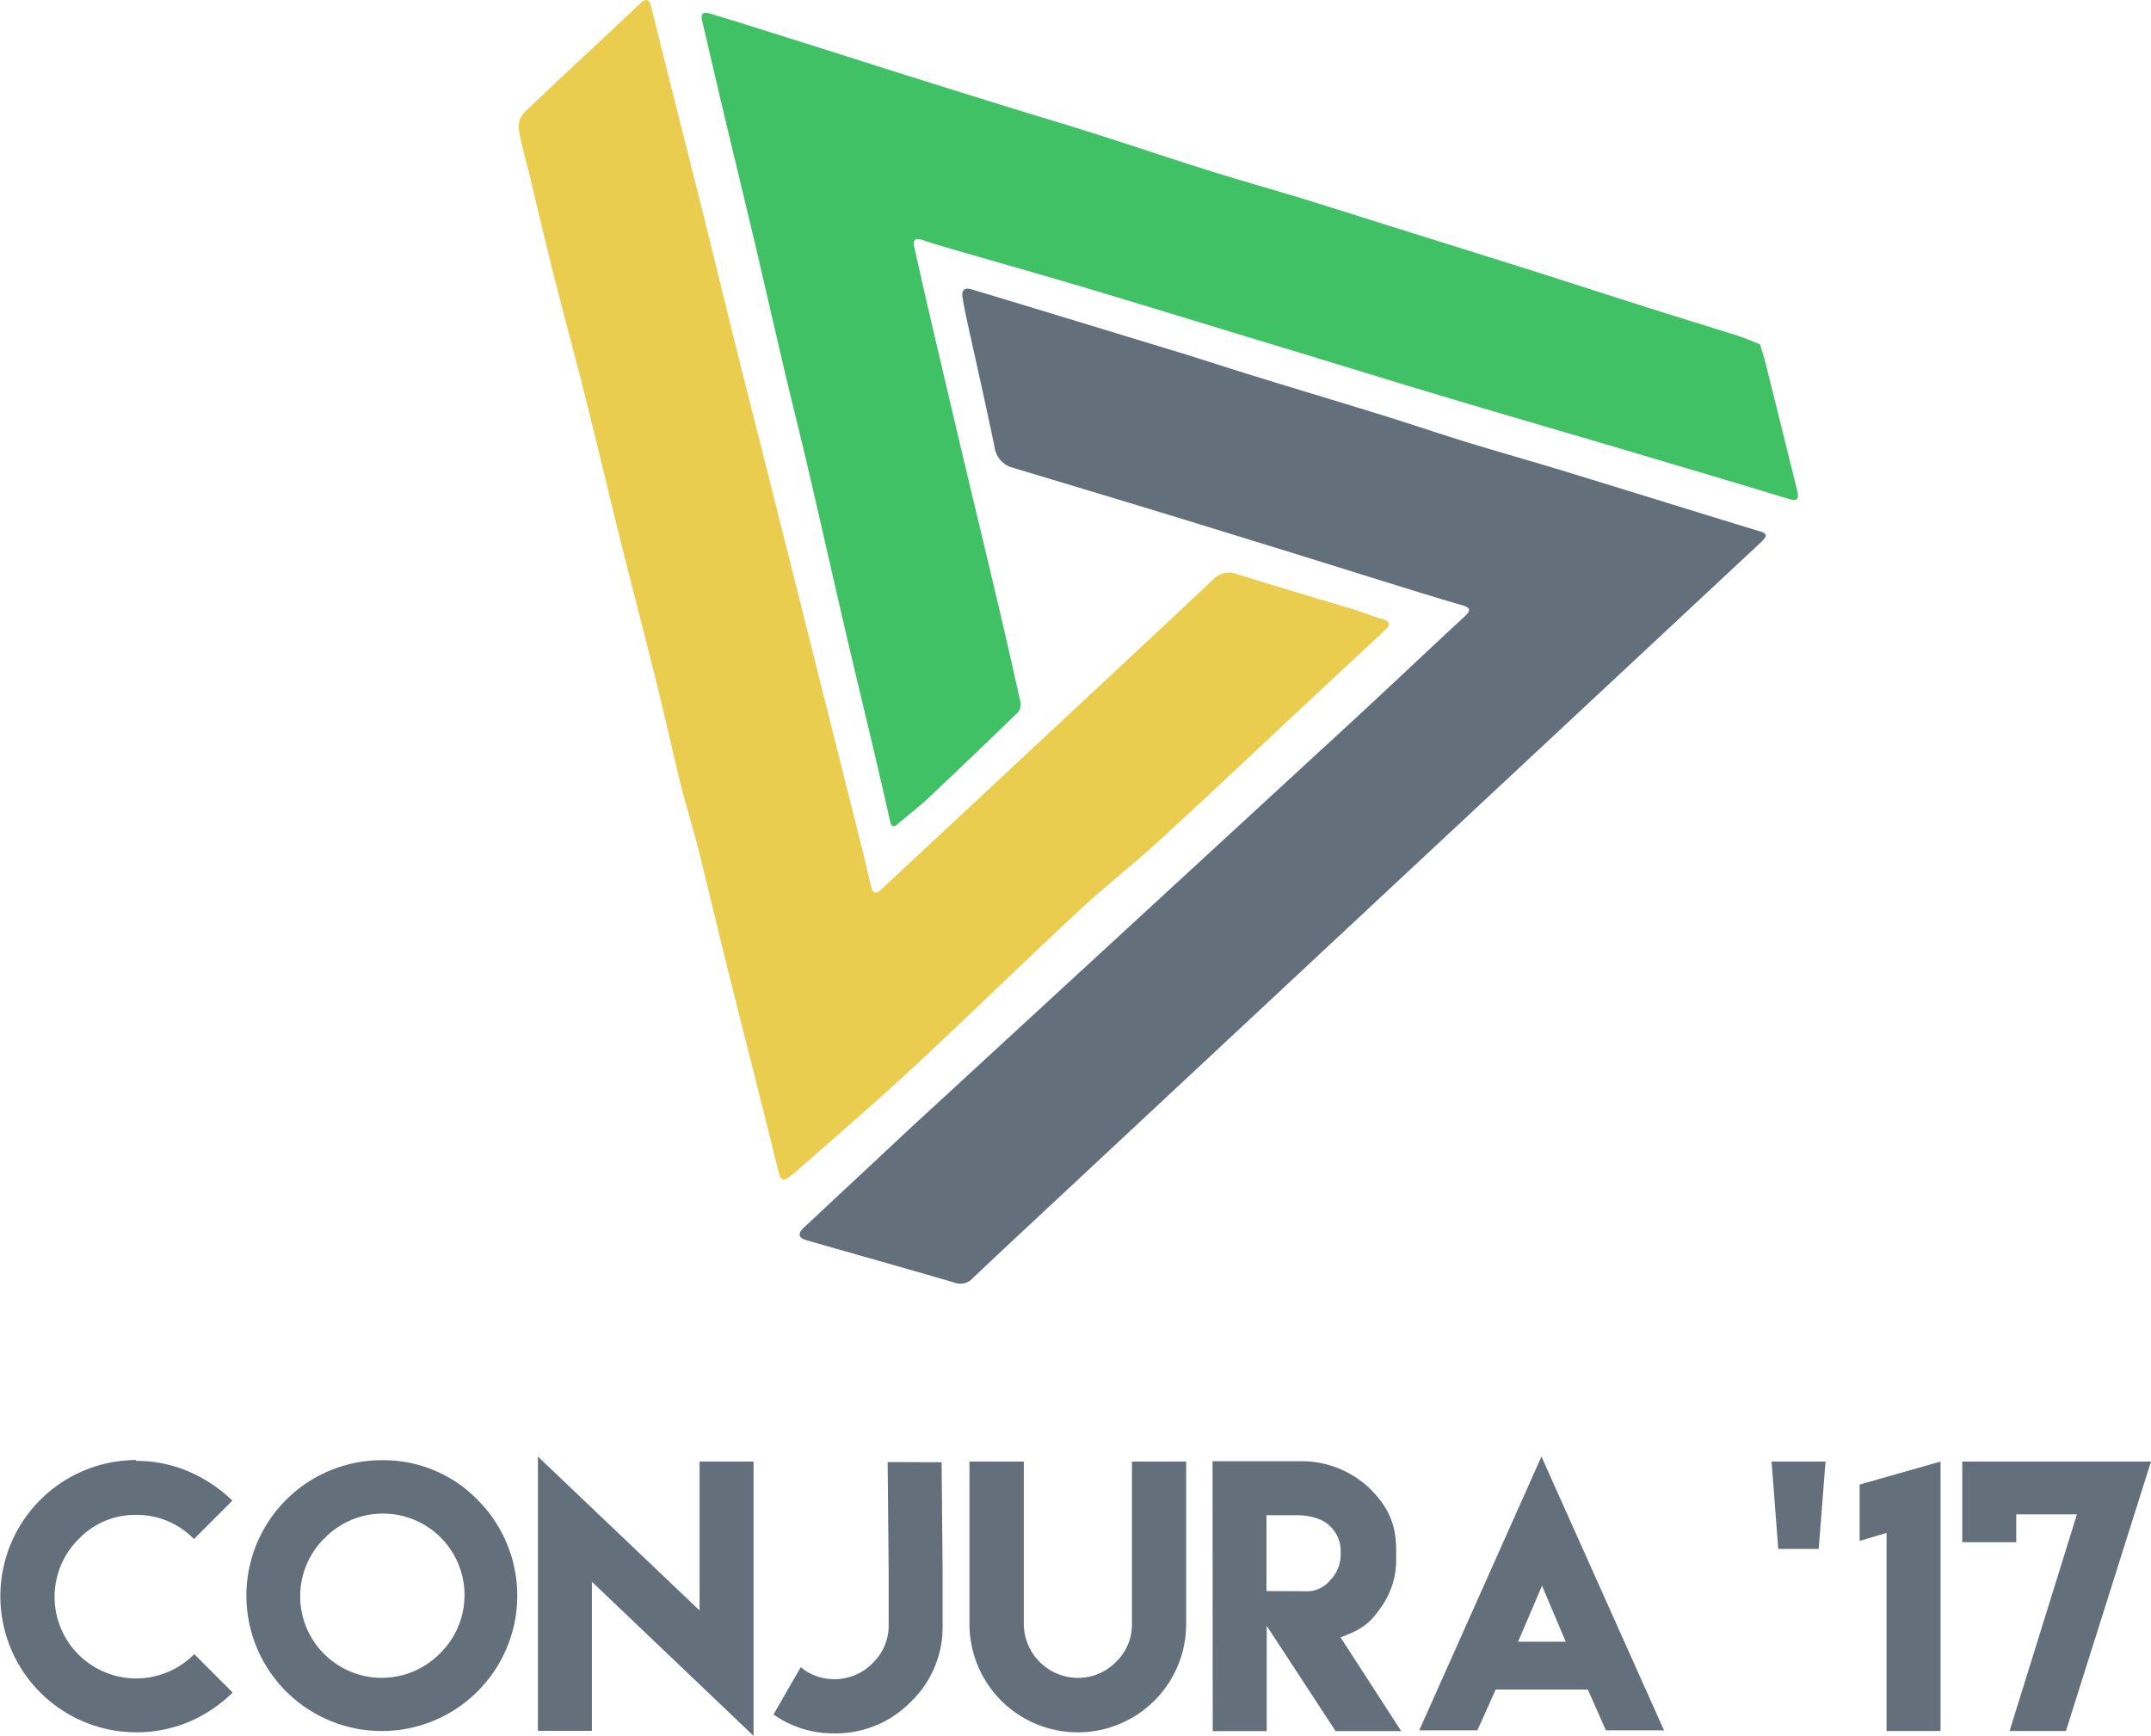 <svg id="Layer_1" data-name="Layer 1" xmlns="http://www.w3.org/2000/svg" viewBox="0 0 496.33 400.64"><defs><style>.cls-1{fill:#eacc4e;}.cls-1,.cls-2,.cls-3{fill-rule:evenodd;}.cls-2,.cls-4{fill:#63707c;}.cls-3{fill:#40c165;}</style></defs><title>logo2</title><path class="cls-1" d="M630.92,333q-10,9.29-20,18.65c-10.6,9.89-21.12,19.86-31.82,29.65-6,5.53-12.54,10.59-18.53,16.18-13.12,12.22-25.93,24.75-39.07,36.94-8.68,8.05-17.69,15.74-26.55,23.58-0.34.3-.74,0.52-1.08,0.81-1.68,1.4-2.24.94-2.75-1.15-3.82-15.57-7.81-31.11-11.69-46.67-2.31-9.24-4.49-18.51-6.8-27.75-1.24-4.91-2.74-9.75-4-14.66-1.94-7.87-3.68-15.8-5.63-23.68-2.8-11.28-5.75-22.53-8.57-33.82-2.75-11.07-5.36-22.17-8.14-33.22-2.36-9.38-4.92-18.7-7.28-28.08-2-8-3.86-16.07-5.8-24.1a86.3,86.3,0,0,1-2-8.46,5.22,5.22,0,0,1,1.31-3.9c8.79-8.39,17.72-16.63,26.59-25,1.55-1.46,2.17-1.25,2.71.85,3.87,15.62,7.86,31.21,11.76,46.83,2.46,9.82,4.83,19.68,7.28,29.51,2.41,9.68,4.86,19.34,7.29,29q5.84,23.19,11.66,46.39,5.28,21,10.56,42.07c0.76,3,1.42,6.07,2.18,9.09,0.49,1.94,1.44,1.44,2.51.43q7.86-7.36,15.73-14.68l22.95-21.42c12.57-11.73,25.15-23.42,37.66-35.21a5,5,0,0,1,5.64-1.27c9.09,2.86,18.24,5.53,27.36,8.29,2,0.6,3.91,1.46,5.91,2C632.49,330.79,632.42,331.57,630.92,333Z" transform="translate(-311.52 -187.39)"/><path class="cls-2" d="M718.13,312.25c-0.36.38-.75,0.72-1.14,1.09l-90.3,84.28,0,0-70.95,66.23c-6.61,6.17-13.23,12.32-19.79,18.54a3.79,3.79,0,0,1-4.19,1c-11.36-3.32-22.76-6.5-34.13-9.77-2.46-.7-1.67-2-0.35-3.18l16.87-15.76c2.95-2.75,5.89-5.52,8.85-8.25q50.17-46.2,100.33-92.39c8.74-8.06,17.34-16.24,26.06-24.31,1.48-1.37,1.62-2.06-.5-2.67-4.93-1.43-9.85-2.94-14.76-4.47-7.82-2.41-15.63-4.88-23.44-7.3q-14.84-4.59-29.69-9.15-17.84-5.42-35.7-10.78a5.72,5.72,0,0,1-4.3-4.85c-2-9.71-4.22-19.37-6.33-29.06-0.4-1.82-.77-3.64-1.06-5.48-0.26-1.61.46-2.29,2.06-1.81q11.56,3.47,23.11,7c8.19,2.48,16.39,5,24.57,7.48,5.78,1.78,11.51,3.66,17.29,5.44,10,3.1,20.11,6.11,30.14,9.22,6.27,1.94,12.48,4.06,18.75,6,7.46,2.29,15,4.4,22.45,6.68,15.17,4.63,30.31,9.37,45.5,14C719.44,310.49,719.21,311.12,718.13,312.25Z" transform="translate(-311.52 -187.39)"/><path class="cls-3" d="M717.64,266.85c0.48,1.66,1,3.12,1.34,4.61q3.62,14.53,7.21,29.06c0.45,1.83.29,2.7-2,2-11.74-3.59-23.51-7.07-35.28-10.56-11-3.27-22.1-6.49-33.14-9.75Q645.37,279.14,635,276c-10.95-3.33-21.88-6.71-32.83-10-13.61-4.15-27.21-8.32-40.84-12.39-9.7-2.89-19.44-5.63-29.15-8.45-2.57-.75-5.15-1.47-7.68-2.34-1.77-.61-2.44-0.17-2,1.68,1.29,5.74,2.58,11.48,3.92,17.21q4.12,17.65,8.3,35.28c2.34,9.86,4.73,19.71,7.05,29.57q2.7,11.5,5.24,23a2.71,2.71,0,0,1-.56,2.17q-10.11,9.83-20.37,19.51c-2.33,2.2-4.88,4.16-7.32,6.24-1,.89-1.54.86-1.88-0.66-1.6-7.19-3.29-14.37-5-21.54-1.89-8-3.85-16.07-5.71-24.11-2.77-12-5.46-23.94-8.25-35.9-1.91-8.19-4-16.35-5.89-24.54-2.56-10.86-5-21.74-7.6-32.61-2-8.32-4-16.63-6-25-1.66-7-3.25-14-4.91-21-0.42-1.78.46-2,1.81-1.61q6.85,2.07,13.68,4.24,14.38,4.53,28.75,9.1,12.37,3.9,24.75,7.74c7.47,2.32,15,4.55,22.41,6.91,8.58,2.72,17.11,5.62,25.71,8.31,7.31,2.29,14.68,4.35,22,6.59,6.48,2,12.93,4.06,19.39,6.08,11,3.46,22,6.88,33,10.35,8.52,2.7,17,5.48,25.54,8.18,7.24,2.3,14.51,4.51,21.75,6.81C714.16,265.4,715.86,266.16,717.64,266.85Z" transform="translate(-311.52 -187.39)"/><path class="cls-4" d="M342.88,524.54A30.21,30.21,0,0,1,355.07,527a33.33,33.33,0,0,1,10.07,6.71l-8.87,8.87A18.28,18.28,0,0,0,343,537a18,18,0,0,0-13.31,5.55,18.82,18.82,0,1,0,26.65,26.58l8.87,8.87a32.74,32.74,0,0,1-10.07,6.75,31.42,31.42,0,1,1-12.19-60.41Z" transform="translate(-311.52 -187.39)"/><path class="cls-4" d="M421.83,533.64a31.25,31.25,0,1,1-22.22-9.26A30.3,30.3,0,0,1,421.83,533.64Zm-35.53,8.83a18.82,18.82,0,1,0,26.62,26.62A18.82,18.82,0,1,0,386.31,542.48Z" transform="translate(-311.52 -187.39)"/><path class="cls-4" d="M472.94,559.06V524.69H485.4V588l-37.3-35.57v34.41H435.64V523.54Z" transform="translate(-311.52 -187.39)"/><path class="cls-4" d="M528.79,524.85l0.23,25V562.5a23.88,23.88,0,0,1-7.33,17.63,24.18,24.18,0,0,1-17.36,7.29h-0.42A23.85,23.85,0,0,1,490,583.06l6.29-10.92a11.56,11.56,0,0,0,6.13,2.66,10.64,10.64,0,0,0,1.54.12h0.27a10.55,10.55,0,0,0,1.5-.12,12.08,12.08,0,0,0,7.14-3.59,11.89,11.89,0,0,0,3.7-8.79V550l-0.23-25.19Z" transform="translate(-311.52 -187.39)"/><path class="cls-4" d="M585.22,524.69v37.49a25,25,0,1,1-50,0V524.69h12.54v37.46a12.51,12.51,0,0,0,12.46,12.46,12.13,12.13,0,0,0,8.79-3.67,11.89,11.89,0,0,0,3.7-8.79V524.69h12.54Z" transform="translate(-311.52 -187.39)"/><path class="cls-4" d="M591.31,524.62h20.21A22.7,22.7,0,0,1,627.68,531c4.28,4.28,6,8.29,6,14.27v1.93a18.86,18.86,0,0,1-3.93,11.73c-2.62,3.7-4.82,4.78-8.91,6.33l14,21.64H619.7l-15.89-24.3v24.3H591.35Zm21.37,30a6.91,6.91,0,0,0,5.71-2.47,8.51,8.51,0,0,0,2.47-6.48,7.79,7.79,0,0,0-2.47-6.09c-1.81-1.85-5.05-2.51-7.64-2.51h-7v17.51Z" transform="translate(-311.52 -187.39)"/><path class="cls-4" d="M656.65,577.27c-1.39,3.16-2.82,6.29-4.24,9.45H639l28.2-63.18,28.28,63.18H682.07c-1.39-3.12-2.78-6.29-4.17-9.41H656.73Zm16.16-11-5.48-12.92-5.52,12.92h11Z" transform="translate(-311.52 -187.39)"/><path class="cls-4" d="M732.75,524.69l-1.58,20.17h-9.33l-1.54-20.17h12.46Z" transform="translate(-311.52 -187.39)"/><path class="cls-4" d="M759.29,524.69v62.18H746.83V541.16L740.62,543V530Z" transform="translate(-311.52 -187.39)"/><path class="cls-4" d="M807.85,524.69l-19.63,62.18h-13l15.54-50h-14v6.44H764.3V524.69h43.55Z" transform="translate(-311.52 -187.39)"/></svg>